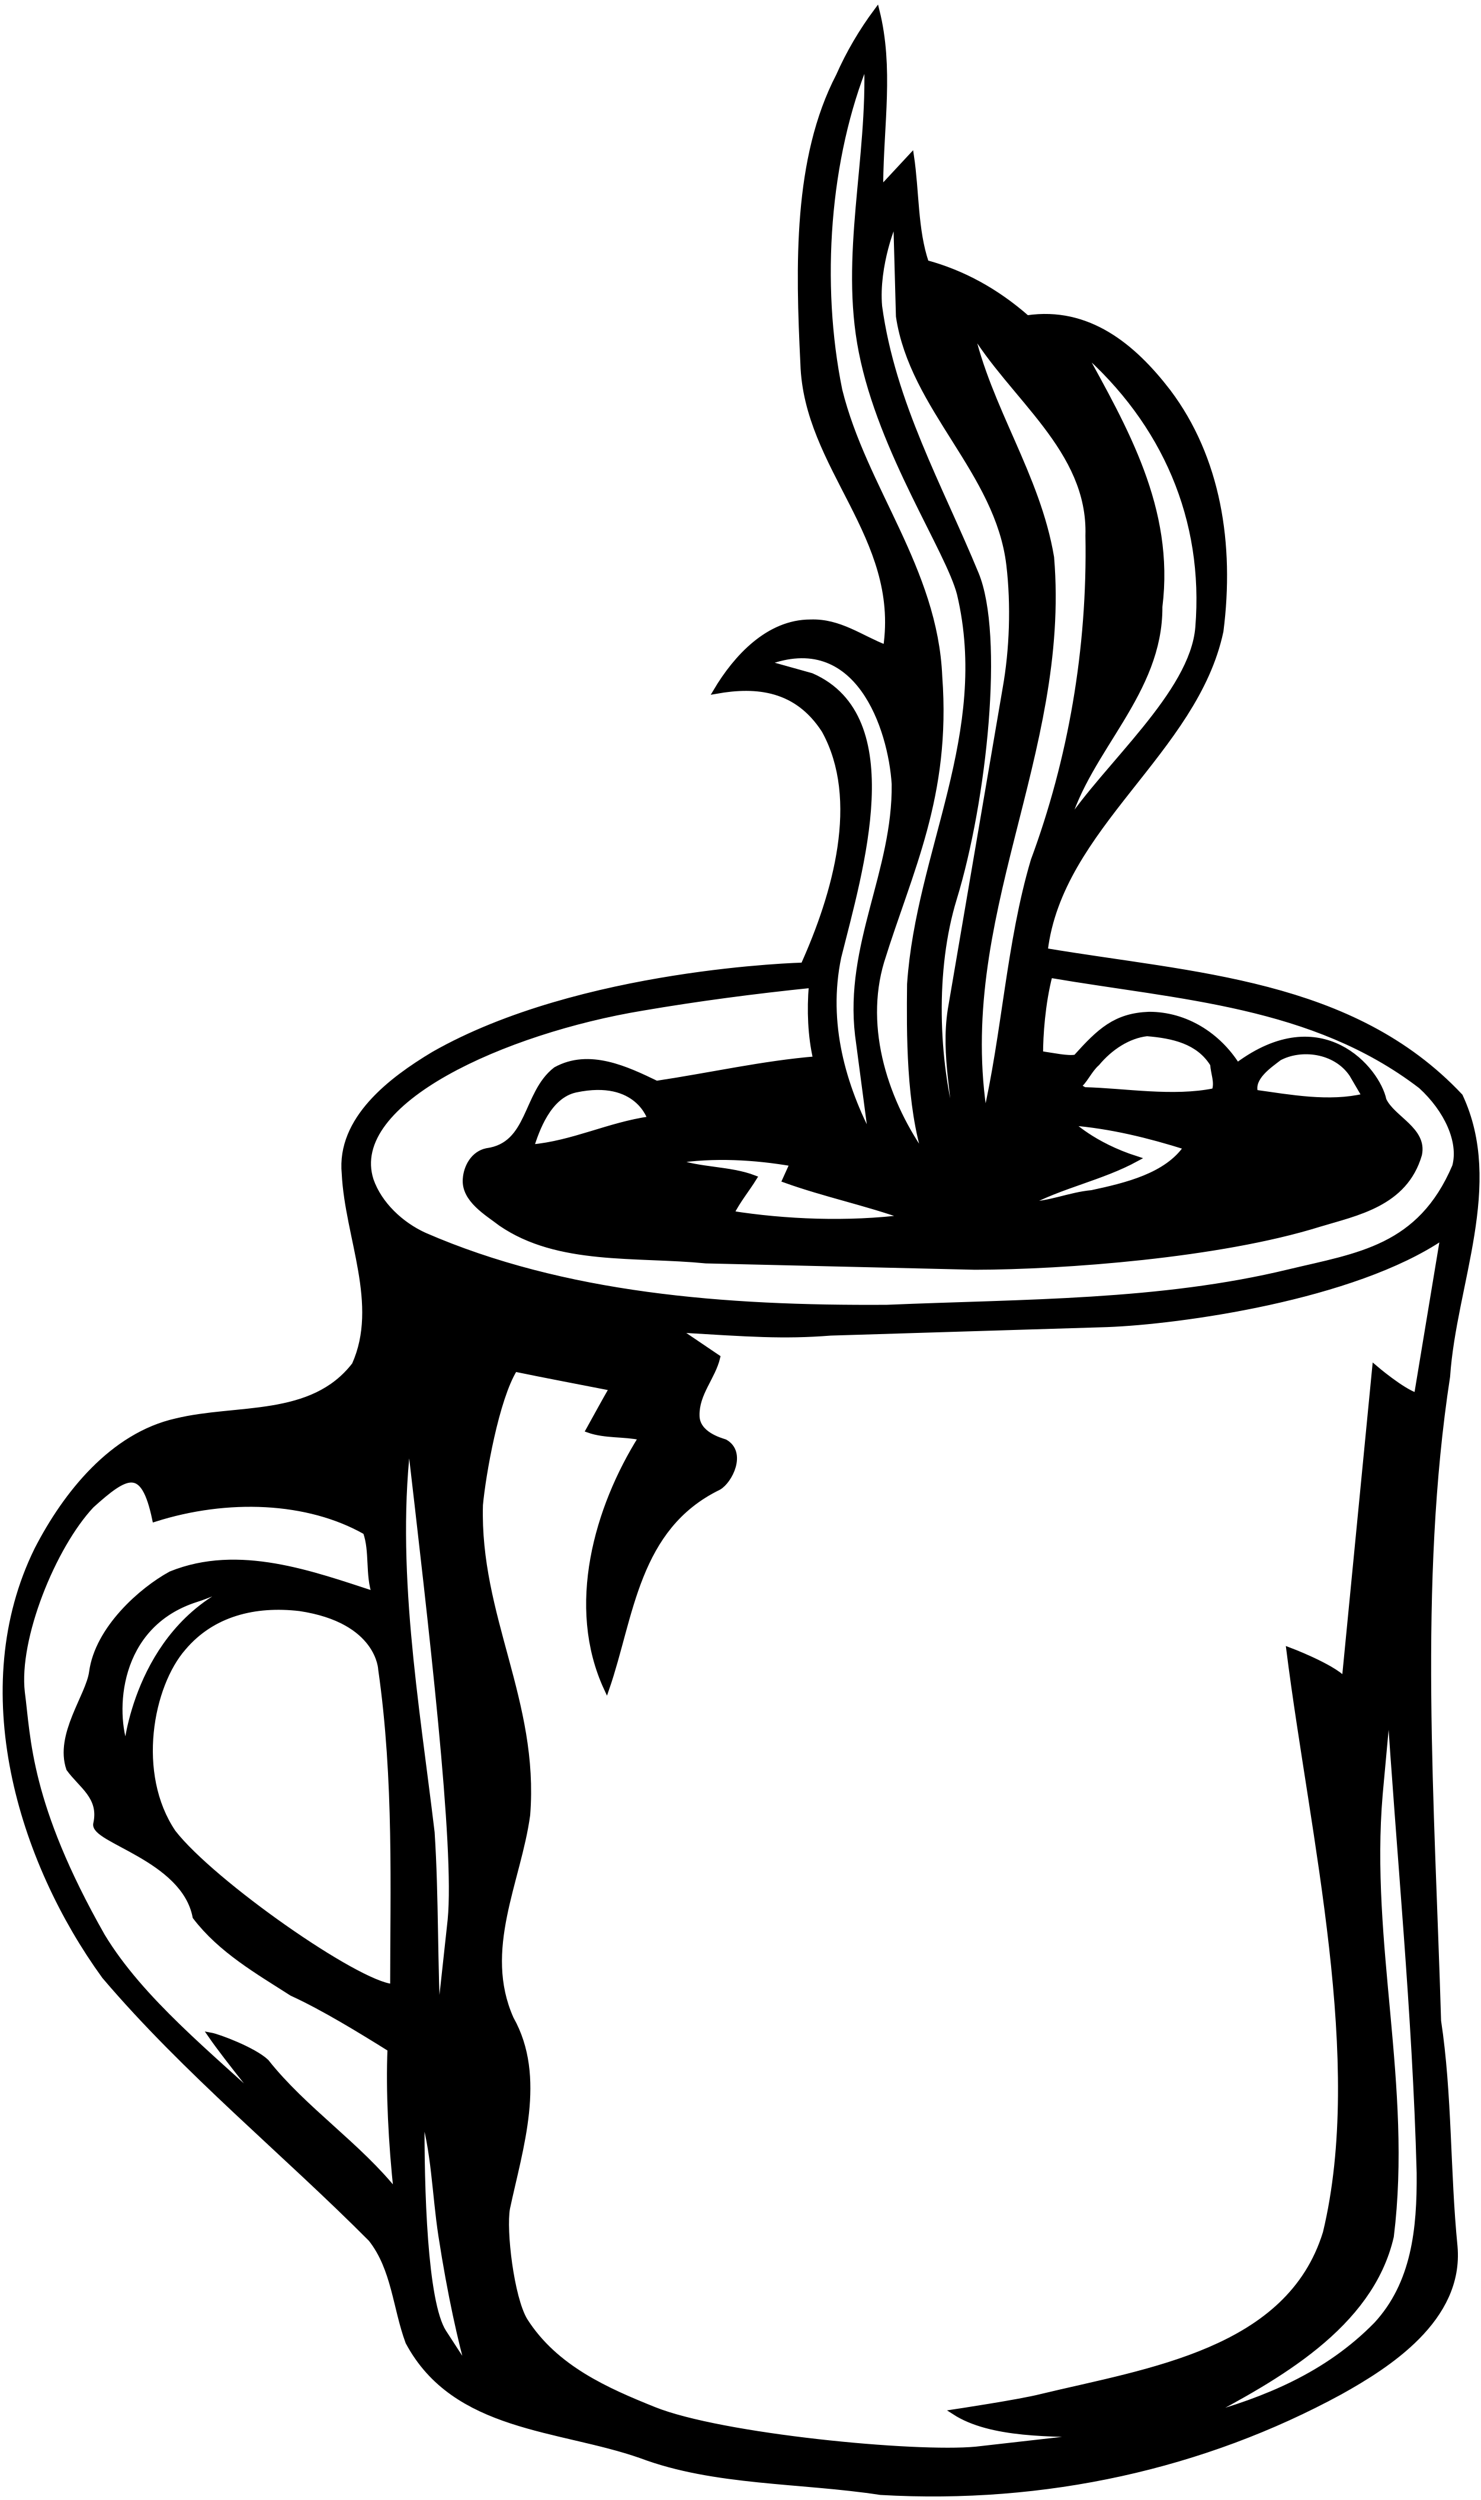 <?xml version="1.0" encoding="UTF-8"?>
<svg xmlns="http://www.w3.org/2000/svg" xmlns:xlink="http://www.w3.org/1999/xlink" width="279pt" height="471pt" viewBox="0 0 279 471" version="1.1">
<g id="surface1">
<path style=" stroke:none;fill-rule:nonzero;fill:rgb(0%,0%,0%);fill-opacity:1;" d="M 270.98 380.699 C 269.781 340.102 266.68 298.398 272.68 259.301 C 273.879 241.801 282.879 223.199 275.078 206.5 C 254.68 184.801 224.781 183.801 196.879 179.102 C 199.68 155.699 225.18 141.602 229.98 118.898 C 232.078 102.5 229.48 86.301 220.078 73.801 C 213.48 65.199 204.98 58.199 193.48 59.898 C 187.781 54.898 181.48 51.398 174.48 49.5 C 172.379 43.301 172.68 36.102 171.68 29.398 L 166.379 35.102 L 165.879 34.699 C 165.98 23.301 167.879 12.801 165.18 2 C 162.281 5.898 159.879 10 157.98 14.301 C 149.879 29.898 150.379 50.102 151.281 68.5 C 151.879 88.199 169.98 101 166.879 122 C 162.18 120.199 158.18 117 152.68 117.199 C 144.781 117.199 138.68 123.801 134.879 130.199 C 142.68 128.801 150.168 129.668 155.281 137.602 C 162.5 150.668 157.332 168.5 151.332 181.832 C 151.332 181.832 109.332 182.832 81.68 198.602 C 73.68 203.398 63.879 210.801 64.879 221.102 C 65.48 233.102 71.879 245.699 66.781 257.102 C 58.781 267.5 44.68 264.898 33.18 267.699 C 21.18 270.398 12.379 281.398 6.98 291.898 C -5.922 318.102 3.781 350.398 19.68 372.301 C 34.98 390.301 53.68 405.5 69.879 421.801 C 74.281 427.398 74.48 434.699 76.879 441.199 C 85.68 457.699 105.379 457.199 120.781 462.602 C 134.578 467.801 150.879 467.199 165.879 469.5 C 196.879 471.301 226.781 464.602 252.48 450.602 C 261.332 445.668 275.281 436.898 274.078 423.199 C 272.68 409.199 273.078 394.5 270.98 380.699 Z M 225.68 118.199 C 224.668 130.668 208.332 144.168 200.879 155.602 C 204.879 141.102 218.578 130.602 218.48 114.301 C 220.781 95.801 211.879 80.699 203.781 65.898 C 219.48 79.602 227.328 97.895 225.68 118.199 Z M 204.98 100.898 C 205.379 122.301 201.68 143.199 194.68 162.102 C 190.078 177.602 189.281 194.699 185.578 210.602 C 179.379 173 201.18 142.301 198.078 105 C 195.48 89.5 186.18 76.898 182.879 61.801 C 190.48 74.801 205.48 84.602 204.98 100.898 Z M 201.68 211.5 C 209.281 212.102 216.48 213.898 223.48 216.102 C 219.781 221.5 212.18 223.301 205.68 224.699 C 201.379 225.102 197.68 226.898 193.281 226.898 C 199.879 223.301 207.48 221.898 214.078 218.301 C 205.832 215.668 201.68 211.5 201.68 211.5 Z M 203.078 204.602 C 204.281 203.898 205.18 201.602 206.68 200.301 C 209.18 197.301 212.578 195.102 216.078 194.699 C 220.879 195.102 225.781 196.102 228.48 200.5 C 228.578 202.199 229.379 203.898 228.781 205.5 C 220.98 207.102 211.98 205.5 204.281 205.301 Z M 168.781 41.398 L 169.281 59.602 C 171.879 77 187.98 88.801 190.078 106.398 C 190.98 114 190.68 122.398 189.379 129.699 L 179.047 190.199 C 177.668 199 180.168 207.5 179.781 212.5 C 176.281 199.699 175.645 182.699 179.746 169.301 C 185.445 150.699 188.668 119.668 183.879 108.102 C 177.078 91.602 168.18 76 165.68 57.699 C 165 50 168.48 41.398 168.781 41.398 Z M 158.18 73.5 C 154.078 53.398 155.781 29.699 163.281 11.398 C 163.98 30.102 158.68 48.199 162.281 66.301 C 166 85.168 178.668 103.668 180.781 111.898 C 186.98 138.199 173.078 160.301 171.379 185.398 C 171.281 194.5 171.18 208.199 174.48 218.301 C 166.879 207.801 162.281 193.801 166.078 181.102 C 171.379 164 178.668 150 177.012 127.5 C 176.168 107.168 162.781 92.102 158.18 73.5 Z M 126.98 218.699 C 134.48 217.5 142.281 218 149.281 219.199 L 147.879 222.301 C 155.379 225 163.18 226.602 170.68 229.301 C 159.781 230.699 147.879 230.199 137.781 228.602 C 138.98 226.199 140.781 224 142.078 221.898 C 137.379 220.102 131.781 220.5 126.98 218.699 Z M 157.98 180.301 C 162.078 163.898 170.832 135.168 152.879 127.301 L 144.281 124.898 C 161.668 118.168 167.832 137.332 168.48 147.699 C 168.68 164.199 159.578 178 161.578 195 L 164.18 214.699 C 158.879 204.602 155.379 192.801 157.98 180.301 Z M 120.98 189.898 C 131.48 188.102 142.18 186.699 152.879 185.602 C 152.48 190.301 152.68 195.199 153.68 199.5 C 143.879 200.301 133.68 202.602 123.68 204.102 C 118.078 201.398 110.98 198 104.68 201.5 C 98.879 206 99.98 215.699 91.68 216.801 C 89.168 217.332 87.832 219.832 87.68 222.102 C 87.379 226 91.781 228.5 94.379 230.5 C 105.18 237.898 119.68 236.199 132.98 237.5 L 183.68 238.699 C 200.332 238.668 229.668 236.5 248.48 230.633 C 255.5 228.5 264.668 226.832 267.379 217.5 C 268.379 212.801 262.281 210.699 260.68 207.199 C 259.5 201.5 249 188.832 233.078 200.699 C 229.48 195 223.379 191.102 216.48 191.102 C 210.168 191.332 207.168 194.168 202.668 199.168 C 201.168 199.469 198.332 198.832 196 198.5 C 196 195.168 196.379 189.102 197.781 183.699 C 222.281 187.898 247.332 189 267.68 204.602 C 272.5 209 275.332 215 274.078 219.699 C 267.5 235.168 255.832 236.5 242.879 239.602 C 218.578 245.5 193.078 245.199 167.078 246.301 C 136.379 246.5 106.18 244.102 79.98 232.699 C 75.578 230.699 71.48 226.898 69.879 222.301 C 65.168 207.5 95.168 194.168 120.98 189.898 Z M 122.48 210.801 C 114.68 211.898 107.98 215.398 100.078 216.102 C 101.078 213 103.281 206.398 108.48 205.301 C 120.168 202.832 122.48 210.801 122.48 210.801 Z M 240.98 199.301 C 245.078 197.102 251.578 197.801 254.68 202.398 L 257.078 206.5 C 250.379 208.102 242.98 206.699 236.48 205.801 C 235.68 203 239.18 200.699 240.98 199.301 Z M 34.578 310.398 C 40 304 47.98 302 56.48 303 C 71.5 305.25 71.75 314.5 71.75 314.5 C 74.727 335.262 74 356.082 74 374.25 C 67.25 373.75 40 354.668 32.645 345.199 C 25.168 334.168 28.332 317.5 34.578 310.398 Z M 23.781 329.398 C 21.168 322.668 21.668 306.168 36.98 301.301 C 39.281 300.602 41.379 299.398 43.98 299.102 C 25.668 307.668 23.781 329.398 23.781 329.398 Z M 50.18 388.398 C 47.832 386.168 41.168 383.668 39.68 383.398 C 42.781 387.898 50.48 397.301 50.48 397.301 C 39.68 387.199 26.578 376.801 19.281 364.699 C 5.168 339.832 5.332 327.5 4.18 318.801 C 3 308.668 10 291.332 17.246 283.602 C 23.832 277.668 27 275.832 29.168 286.168 C 42.832 281.832 57.98 282.398 68.879 288.602 C 70.18 292.199 69.281 296.699 70.578 300.301 C 58.879 296.5 44.98 291.301 32.18 296.5 C 26.668 299.5 18.379 306.801 17.281 315 C 16.668 319.5 10.781 326.801 12.98 333.199 C 15.281 336.398 19.168 338.5 18.078 343.5 C 17.168 346.668 34.668 350 36.781 361.102 C 41.578 367.398 48.578 371.398 54.98 375.5 C 60.879 378.199 67.898 382.5 73.5 386 C 73.168 393.832 73.668 403.832 74.68 413.102 C 67.68 404.199 57.281 397.398 50.18 388.398 Z M 77.078 270.301 C 81.332 307 86.168 348 84.832 361.668 L 82.578 382.398 C 81.879 370.199 82.18 357.5 81.379 345.199 C 78.48 320.898 73.879 294.898 77.078 270.301 Z M 83.578 439.301 C 80 433.668 79.379 412.5 79.48 397.801 C 81.781 404.898 81.879 413.301 83.078 421.102 C 84.832 432.5 86.832 441.168 88.379 446.699 Z M 183.879 461.398 C 172.5 462.5 135.832 459 123.18 453.898 C 114.332 450.336 104.578 446.102 98.879 437.102 C 96.332 432.832 94.832 420.168 95.578 416 C 97.98 404.699 102.48 391.301 96.281 380.301 C 90.48 367.301 97.68 354.398 99.379 341.898 C 101.078 320.5 89.879 304.5 90.48 283.5 C 91 277.832 93.5 263.5 96.98 257.898 C 102.781 259.102 109.18 260.301 115.281 261.5 C 113.781 264.102 112.379 266.699 110.879 269.398 C 113.98 270.5 117.578 270.102 120.781 270.801 C 112.48 284 107.078 302.602 114.281 318.102 C 118.98 304.5 119.781 287.801 135.379 280.199 C 137.5 279 140.168 273.668 136.578 271.633 C 135.668 271.332 131.332 270.168 131.281 266.699 C 131.18 262.5 134.281 259.5 135.18 255.699 L 127.5 250.5 C 141.332 251.332 147.48 251.801 156.48 251.102 L 208.578 249.5 C 222 249 255 244.5 271.832 233 L 266.879 262.898 C 264.18 262.102 259 257.668 259 257.668 L 253.281 316.398 C 250.832 313.832 242.832 310.832 242.832 310.832 C 247.332 346.332 257.5 388.168 249.715 420.602 C 242.832 443 216.379 446.602 196.078 451.5 C 192.168 452.5 179.781 454.367 179.781 454.367 C 186.668 458.832 198.18 458.5 207.68 458.699 Z M 259.281 437.898 C 249.98 447.398 238.379 452.102 226.379 455.398 C 240.281 448 258.18 438.301 262.078 421.301 C 265.578 393 257.578 366.199 259.98 338 L 261.68 319.5 C 263.578 349.5 266.578 379.199 267.379 409.301 C 267.48 420 266.379 430.199 259.281 437.898 "/>
<path style="fill:none;stroke-width:10;stroke-linecap:butt;stroke-linejoin:miter;stroke:rgb(0%,0%,0%);stroke-opacity:1;stroke-miterlimit:4;" d="M 2709.805 903.008 C 2697.812 1308.984 2666.797 1726.016 2726.797 2116.992 C 2738.789 2291.992 2828.789 2478.008 2750.781 2645 C 2546.797 2861.992 2247.812 2871.992 1968.789 2918.984 C 1996.797 3153.008 2251.797 3293.984 2299.805 3521.016 C 2320.781 3685 2294.805 3846.992 2200.781 3971.992 C 2134.805 4058.008 2049.805 4128.008 1934.805 4111.016 C 1877.812 4161.016 1814.805 4196.016 1744.805 4215 C 1723.789 4276.992 1726.797 4348.984 1716.797 4416.016 L 1663.789 4358.984 L 1658.789 4363.008 C 1659.805 4476.992 1678.789 4581.992 1651.797 4690 C 1622.812 4651.016 1598.789 4610 1579.805 4566.992 C 1498.789 4411.016 1503.789 4208.984 1512.812 4025 C 1518.789 3828.008 1699.805 3700 1668.789 3490 C 1621.797 3508.008 1581.797 3540 1526.797 3538.008 C 1447.812 3538.008 1386.797 3471.992 1348.789 3408.008 C 1426.797 3421.992 1501.68 3413.32 1552.812 3333.984 C 1625 3203.32 1573.32 3025 1513.32 2891.68 C 1513.32 2891.68 1093.32 2881.68 816.797 2723.984 C 736.797 2676.016 638.789 2601.992 648.789 2498.984 C 654.805 2378.984 718.789 2253.008 667.812 2138.984 C 587.812 2035 446.797 2061.016 331.797 2033.008 C 211.797 2006.016 123.789 1896.016 69.805 1791.016 C -59.219 1528.984 37.812 1206.016 196.797 986.992 C 349.805 806.992 536.797 655 698.789 491.992 C 742.812 436.016 744.805 363.008 768.789 298.008 C 856.797 133.008 1053.789 138.008 1207.812 83.984 C 1345.781 31.992 1508.789 38.008 1658.789 15 C 1968.789 -3.008 2267.812 63.984 2524.805 203.984 C 2613.32 253.32 2752.812 341.016 2740.781 478.008 C 2726.797 618.008 2730.781 765 2709.805 903.008 Z M 2256.797 3528.008 C 2246.68 3403.32 2083.32 3268.32 2008.789 3153.984 C 2048.789 3298.984 2185.781 3403.984 2184.805 3566.992 C 2207.812 3751.992 2118.789 3903.008 2037.812 4051.016 C 2194.805 3913.984 2273.281 3731.055 2256.797 3528.008 Z M 2049.805 3701.016 C 2053.789 3486.992 2016.797 3278.008 1946.797 3088.984 C 1900.781 2933.984 1892.812 2763.008 1855.781 2603.984 C 1793.789 2980 2011.797 3286.992 1980.781 3660 C 1954.805 3815 1861.797 3941.016 1828.789 4091.992 C 1904.805 3961.992 2054.805 3863.984 2049.805 3701.016 Z M 2016.797 2595 C 2092.812 2588.984 2164.805 2571.016 2234.805 2548.984 C 2197.812 2495 2121.797 2476.992 2056.797 2463.008 C 2013.789 2458.984 1976.797 2441.016 1932.812 2441.016 C 1998.789 2476.992 2074.805 2491.016 2140.781 2526.992 C 2058.32 2553.32 2016.797 2595 2016.797 2595 Z M 2030.781 2663.984 C 2042.812 2671.016 2051.797 2693.984 2066.797 2706.992 C 2091.797 2736.992 2125.781 2758.984 2160.781 2763.008 C 2208.789 2758.984 2257.812 2748.984 2284.805 2705 C 2285.781 2688.008 2293.789 2671.016 2287.812 2655 C 2209.805 2638.984 2119.805 2655 2042.812 2656.992 Z M 1687.812 4296.016 L 1692.812 4113.984 C 1718.789 3940 1879.805 3821.992 1900.781 3646.016 C 1909.805 3570 1906.797 3486.016 1893.789 3413.008 L 1790.469 2808.008 C 1776.68 2720 1801.68 2635 1797.812 2585 C 1762.812 2713.008 1756.445 2883.008 1797.461 3016.992 C 1854.453 3203.008 1886.68 3513.32 1838.789 3628.984 C 1770.781 3793.984 1681.797 3950 1656.797 4133.008 C 1650 4210 1684.805 4296.016 1687.812 4296.016 Z M 1581.797 3975 C 1540.781 4176.016 1557.812 4413.008 1632.812 4596.016 C 1639.805 4408.984 1586.797 4228.008 1622.812 4046.992 C 1660 3858.32 1786.68 3673.32 1807.812 3591.016 C 1869.805 3328.008 1730.781 3106.992 1713.789 2856.016 C 1712.812 2765 1711.797 2628.008 1744.805 2526.992 C 1668.789 2631.992 1622.812 2771.992 1660.781 2898.984 C 1713.789 3070 1786.68 3210 1770.117 3435 C 1761.68 3638.32 1627.812 3788.984 1581.797 3975 Z M 1269.805 2523.008 C 1344.805 2535 1422.812 2530 1492.812 2518.008 L 1478.789 2486.992 C 1553.789 2460 1631.797 2443.984 1706.797 2416.992 C 1597.812 2403.008 1478.789 2408.008 1377.812 2423.984 C 1389.805 2448.008 1407.812 2470 1420.781 2491.016 C 1373.789 2508.984 1317.812 2505 1269.805 2523.008 Z M 1579.805 2906.992 C 1620.781 3071.016 1708.32 3358.32 1528.789 3436.992 L 1442.812 3461.016 C 1616.68 3528.32 1678.32 3336.68 1684.805 3233.008 C 1686.797 3068.008 1595.781 2930 1615.781 2760 L 1641.797 2563.008 C 1588.789 2663.984 1553.789 2781.992 1579.805 2906.992 Z M 1209.805 2811.016 C 1314.805 2828.984 1421.797 2843.008 1528.789 2853.984 C 1524.805 2806.992 1526.797 2758.008 1536.797 2715 C 1438.789 2706.992 1336.797 2683.984 1236.797 2668.984 C 1180.781 2696.016 1109.805 2730 1046.797 2695 C 988.789 2650 999.805 2553.008 916.797 2541.992 C 891.68 2536.68 878.32 2511.68 876.797 2488.984 C 873.789 2450 917.812 2425 943.789 2405 C 1051.797 2331.016 1196.797 2348.008 1329.805 2335 L 1836.797 2323.008 C 2003.32 2323.32 2296.68 2345 2484.805 2403.672 C 2555 2425 2646.68 2441.68 2673.789 2535 C 2683.789 2581.992 2622.812 2603.008 2606.797 2638.008 C 2595 2695 2490 2821.68 2330.781 2703.008 C 2294.805 2760 2233.789 2798.984 2164.805 2798.984 C 2101.68 2796.68 2071.68 2768.32 2026.68 2718.32 C 2011.68 2715.312 1983.32 2721.68 1960 2725 C 1960 2758.32 1963.789 2818.984 1977.812 2873.008 C 2222.812 2831.016 2473.32 2820 2676.797 2663.984 C 2725 2620 2753.32 2560 2740.781 2513.008 C 2675 2358.32 2558.32 2345 2428.789 2313.984 C 2185.781 2255 1930.781 2258.008 1670.781 2246.992 C 1363.789 2245 1061.797 2268.984 799.805 2383.008 C 755.781 2403.008 714.805 2441.016 698.789 2486.992 C 651.68 2635 951.68 2768.32 1209.805 2811.016 Z M 1224.805 2601.992 C 1146.797 2591.016 1079.805 2556.016 1000.781 2548.984 C 1010.781 2580 1032.812 2646.016 1084.805 2656.992 C 1201.68 2681.68 1224.805 2601.992 1224.805 2601.992 Z M 2409.805 2716.992 C 2450.781 2738.984 2515.781 2731.992 2546.797 2686.016 L 2570.781 2645 C 2503.789 2628.984 2429.805 2643.008 2364.805 2651.992 C 2356.797 2680 2391.797 2703.008 2409.805 2716.992 Z M 345.781 1606.016 C 400 1670 479.805 1690 564.805 1680 C 715 1657.5 717.5 1565 717.5 1565 C 747.266 1357.383 740 1149.18 740 967.5 C 672.5 972.5 400 1163.32 326.445 1258.008 C 251.68 1368.32 283.32 1535 345.781 1606.016 Z M 237.812 1416.016 C 211.68 1483.32 216.68 1648.32 369.805 1696.992 C 392.812 1703.984 413.789 1716.016 439.805 1718.984 C 256.68 1633.32 237.812 1416.016 237.812 1416.016 Z M 501.797 826.016 C 478.32 848.32 411.68 873.32 396.797 876.016 C 427.812 831.016 504.805 736.992 504.805 736.992 C 396.797 838.008 265.781 941.992 192.812 1063.008 C 51.68 1311.68 53.32 1435 41.797 1521.992 C 30 1623.32 100 1796.68 172.461 1873.984 C 238.32 1933.32 270 1951.68 291.68 1848.32 C 428.32 1891.68 579.805 1886.016 688.789 1823.984 C 701.797 1788.008 692.812 1743.008 705.781 1706.992 C 588.789 1745 449.805 1796.992 321.797 1745 C 266.68 1715 183.789 1641.992 172.812 1560 C 166.68 1515 107.812 1441.992 129.805 1378.008 C 152.812 1346.016 191.68 1325 180.781 1275 C 171.68 1243.32 346.68 1210 367.812 1098.984 C 415.781 1036.016 485.781 996.016 549.805 955 C 608.789 928.008 678.984 885 735 850 C 731.68 771.68 736.68 671.68 746.797 578.984 C 676.797 668.008 572.812 736.016 501.797 826.016 Z M 770.781 2006.992 C 813.32 1640 861.68 1230 848.32 1093.32 L 825.781 886.016 C 818.789 1008.008 821.797 1135 813.789 1258.008 C 784.805 1501.016 738.789 1761.016 770.781 2006.992 Z M 835.781 316.992 C 800 373.32 793.789 585 794.805 731.992 C 817.812 661.016 818.789 576.992 830.781 498.984 C 848.32 385 868.32 298.32 883.789 243.008 Z M 1838.789 96.016 C 1725 85 1358.32 120 1231.797 171.016 C 1143.32 206.641 1045.781 248.984 988.789 338.984 C 963.32 381.68 948.32 508.32 955.781 550 C 979.805 663.008 1024.805 796.992 962.812 906.992 C 904.805 1036.992 976.797 1166.016 993.789 1291.016 C 1010.781 1505 898.789 1665 904.805 1875 C 910 1931.68 935 2075 969.805 2131.016 C 1027.812 2118.984 1091.797 2106.992 1152.812 2095 C 1137.812 2068.984 1123.789 2043.008 1108.789 2016.016 C 1139.805 2005 1175.781 2008.984 1207.812 2001.992 C 1124.805 1870 1070.781 1683.984 1142.812 1528.984 C 1189.805 1665 1197.812 1831.992 1353.789 1908.008 C 1375 1920 1401.68 1973.32 1365.781 1993.672 C 1356.68 1996.68 1313.32 2008.32 1312.812 2043.008 C 1311.797 2085 1342.812 2115 1351.797 2153.008 L 1275 2205 C 1413.32 2196.68 1474.805 2191.992 1564.805 2198.984 L 2085.781 2215 C 2220 2220 2550 2265 2718.32 2380 L 2668.789 2081.016 C 2641.797 2088.984 2590 2133.32 2590 2133.32 L 2532.812 1546.016 C 2508.32 1571.68 2428.32 1601.68 2428.32 1601.68 C 2473.32 1246.68 2575 828.32 2497.148 503.984 C 2428.32 280 2163.789 243.984 1960.781 195 C 1921.68 185 1797.812 166.328 1797.812 166.328 C 1866.68 121.68 1981.797 125 2076.797 123.008 Z M 2592.812 331.016 C 2499.805 236.016 2383.789 188.984 2263.789 156.016 C 2402.812 230 2581.797 326.992 2620.781 496.992 C 2655.781 780 2575.781 1048.008 2599.805 1330 L 2616.797 1515 C 2635.781 1215 2665.781 918.008 2673.789 616.992 C 2674.805 510 2663.789 408.008 2592.812 331.016 Z M 2592.812 331.016 " transform="matrix(0.1,0,0,-0.1,0,471)"/>
</g>
</svg>
